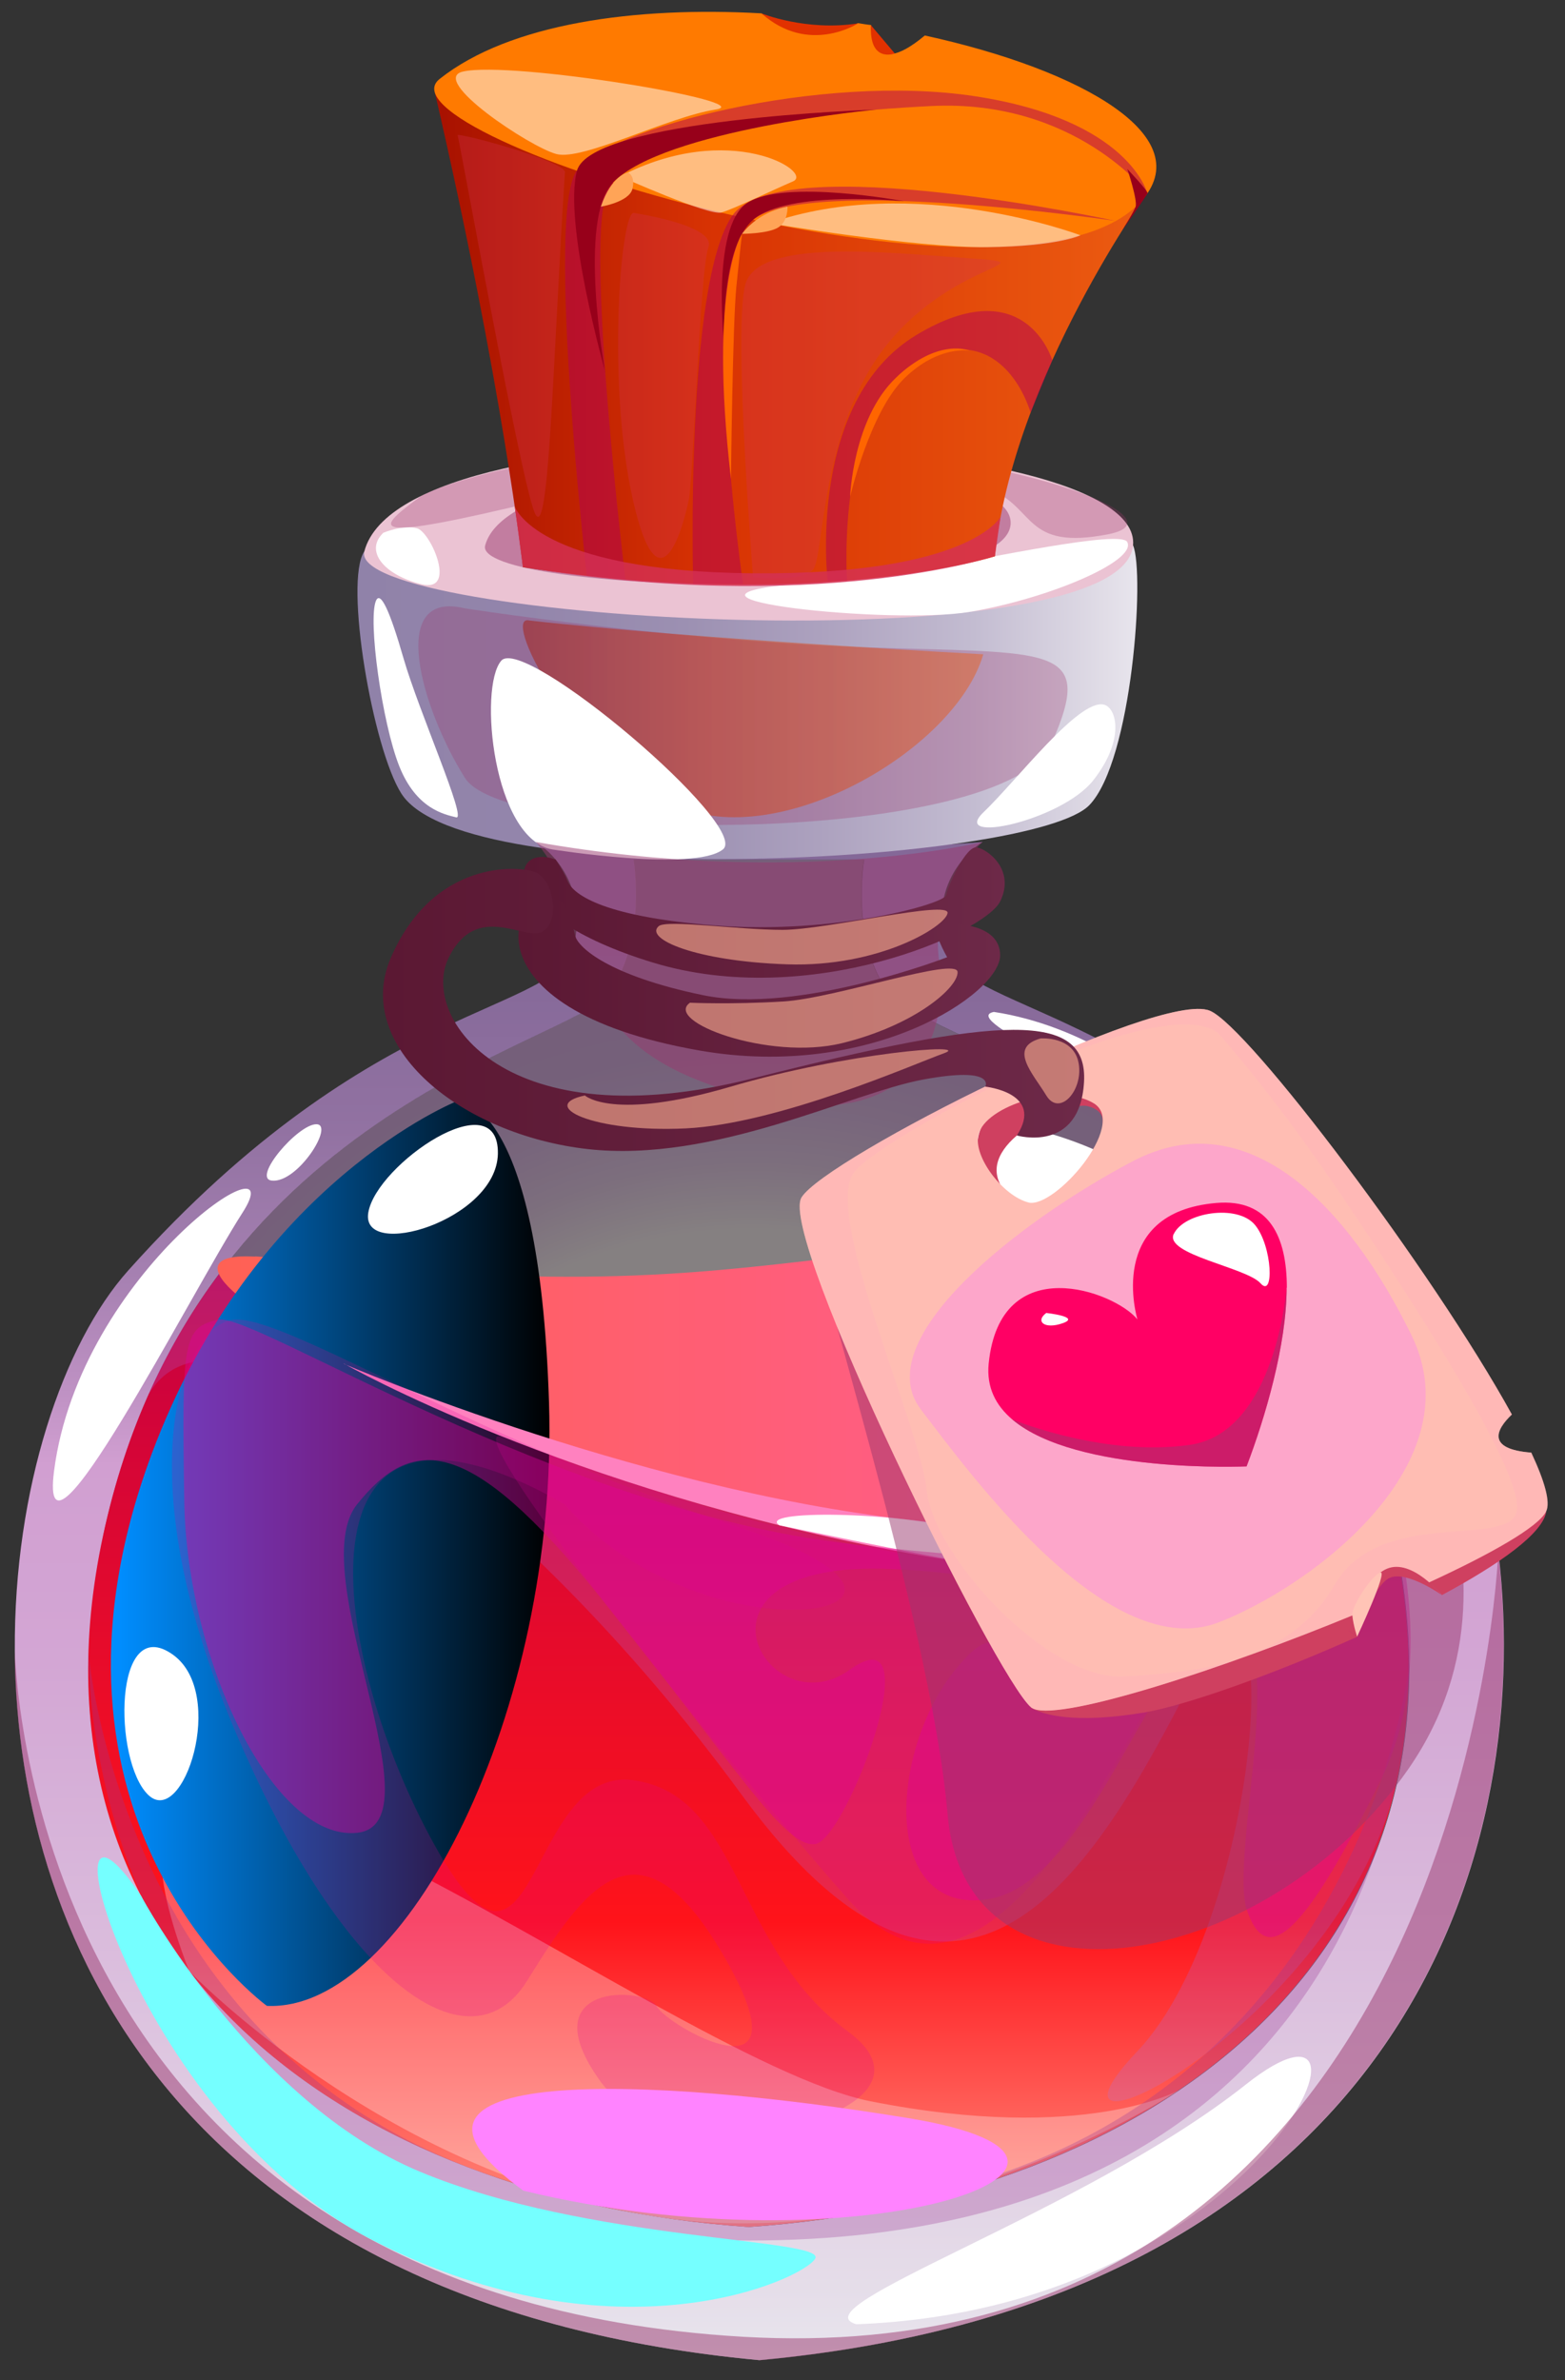 <svg width="75" height="114" viewBox="0 0 75 114" fill="none" xmlns="http://www.w3.org/2000/svg">
<rect x="0" y="0" width="75" height="114" fill="#333333" stroke="none"/>
<path d="M71.8 74.38C71.11 68.58 69.12 63.62 66.63 60.86C54.74 47.57 45.97 48.64 45.25 45.22C44.52 41.8 47.09 40.33 47.09 40.33L36.38 41.11L25.68 40.33C25.68 40.33 28.24 41.8 27.52 45.22C26.79 48.64 18.02 47.57 6.14 60.86C3.02 64.35 0.66 71.31 0.71 79.05V79.09C0.82 93.47 9.22 110.52 36.39 113.05C66.6 110.24 73.61 89.46 71.81 74.38H71.8ZM4.95 73.55C9.32 53.25 27.27 50.06 29.15 47.59C31.03 45.1 30.36 41.18 30.36 41.18H41.41C41.41 41.18 40.74 45.11 42.62 47.59C44.5 50.07 62.44 53.25 66.82 73.55C71.18 93.86 54.9 105.37 35.89 106.67C16.87 105.37 0.6 93.86 4.96 73.55H4.95Z" fill="url(#paint0_linear_1699_3817)"/>
<path d="M17.46 26.41C16.48 27.85 17.87 35.89 19.24 38.02C22.31 42.81 49.54 41.36 52.21 38.56C54.26 36.42 54.87 27.46 54.3 26.12C53.73 24.78 17.46 26.41 17.46 26.41Z" fill="url(#paint1_linear_1699_3817)"/>
<path d="M17.46 26.41C16.58 29.75 53.78 31.91 54.3 26.12C54.82 20.33 19.4 19.06 17.46 26.41Z" fill="#EBC3D3"/>
<g style="mix-blend-mode:multiply" opacity="0.5">
<path d="M23.25 26.13C22.65 28.42 48.07 29.11 48.43 25.13C48.79 21.16 24.58 21.09 23.25 26.13Z" fill="#9A376D"/>
</g>
<g style="mix-blend-mode:multiply" opacity="0.3">
<path d="M22.28 29.14C18.51 28.22 20.22 33.99 22.28 37.26C24.34 40.53 48.25 40.46 50.39 35.62C52.54 30.78 50.39 31.32 41.3 31C32.21 30.68 22.28 29.14 22.28 29.14Z" fill="#9A376D"/>
</g>
<path opacity="0.45" d="M25.36 29.72C24.04 29.4 27.2 35.88 32.1 38.45C37 41.02 45.79 35.98 47.12 31.34C47.12 31.34 33.12 30.6 25.36 29.72Z" fill="url(#paint2_linear_1699_3817)"/>
<path d="M38.02 27.98C30.72 28.66 42.69 29.94 46.46 29.31C50.24 28.68 54.5 26.87 54.02 25.96C53.72 25.38 47.65 26.67 43.94 27.34C40.23 28.02 38.02 27.97 38.02 27.97V27.98Z" fill="white"/>
<path d="M52.9 33.75C51.69 33.47 48.75 37.36 47.13 38.91C45.51 40.46 50.86 39.32 52.39 37.38C53.92 35.44 53.52 33.9 52.9 33.75Z" fill="white"/>
<path d="M18.36 25.53C17.459 26.41 18.419 27.54 20.18 27.98C21.93 28.43 20.66 25.52 20 25.31C19.34 25.11 18.369 25.52 18.369 25.52L18.36 25.53Z" fill="white"/>
<g style="mix-blend-mode:soft-light">
<path d="M26.48 40.69C23.63 40.19 22.92 32.93 24.02 31.65C25.11 30.37 36.02 39.61 34.64 40.69C33.26 41.77 26.49 40.69 26.49 40.69H26.48Z" fill="white"/>
</g>
<g style="mix-blend-mode:soft-light">
<path d="M18.02 28.77C17.62 29.68 18.31 34.62 19.13 36.69C19.95 38.76 21.31 39.01 21.86 39.15C22.4 39.3 20.08 34.1 19.34 31.54C18.673 29.22 18.233 28.297 18.02 28.77Z" fill="white"/>
</g>
<g style="mix-blend-mode:multiply" opacity="0.3">
<path d="M20.18 23.76C18.01 25.36 17.16 26.09 26.06 23.93C34.96 21.77 45.24 22.56 47.44 23.44C49.64 24.33 49.08 26.38 53.11 25.59C57.14 24.8 47.22 21.16 35.71 21.33C24.2 21.5 20.18 23.76 20.18 23.76Z" fill="#9A376D"/>
</g>
<path d="M25.06 27.17C25.06 27.17 24.08 18.42 20.84 4.43C20.84 4.43 44.05 -3.33 55.16 8.95C55.16 8.95 48.51 18.11 47.68 26.65C47.68 26.65 39.15 29.31 25.06 27.17Z" fill="url(#paint3_linear_1699_3817)"/>
<path d="M54.64 9.69C48.72 16.06 17.66 6.48 21.07 3.78C24.43 1.12 30.44 0.3 36.49 0.64C36.87 0.87 38.17 1.6 38.96 1.6C39.89 1.6 41.12 1.11 41.12 1.11C41.33 1.14 41.54 1.18 41.75 1.2C41.75 1.2 41.6 3.98 44.32 1.7C51.92 3.36 57.52 6.59 54.65 9.68L54.64 9.69Z" fill="#FF7A00"/>
<g style="mix-blend-mode:multiply" opacity="0.5">
<path d="M28.12 27.57C28.12 27.57 26.14 10.22 27.64 8.18C29.14 6.14 39.33 3.48 46.73 4.61C54.13 5.74 54.98 9.25 54.98 9.25C54.98 9.25 51.51 4.73 44.61 5.08C37.71 5.43 29.97 6.56 29.03 9.39C28.09 12.22 29.97 27.75 29.97 27.75L28.12 27.57Z" fill="#B10053"/>
</g>
<g style="mix-blend-mode:multiply" opacity="0.5">
<path d="M33.22 27.98C33.22 27.98 32.82 13.54 35.11 10.31C37.4 7.08 53.45 10.58 53.45 10.58C53.45 10.58 38.84 8.42 36.09 10.52C33.34 12.63 35.61 27.97 35.61 27.97H33.23L33.22 27.98Z" fill="#B10053"/>
</g>
<g style="mix-blend-mode:multiply" opacity="0.5">
<path d="M39.66 27.81C39.66 27.81 38.66 19.22 43.91 16.05C49.16 12.88 50.43 17.26 50.43 17.26L49.39 19.77C49.39 19.77 48.16 15.24 44.09 17.25C40.02 19.26 40.59 27.82 40.59 27.82H39.66V27.81Z" fill="#B10053"/>
</g>
<path d="M29.01 17.83C29.01 17.83 26.98 10.67 27.65 8.18C28.31 5.69 41.99 5.25 41.99 5.25C41.99 5.25 31.85 6.2 29.37 8.75C27.67 10.5 29 17.82 29 17.82L29.01 17.83Z" fill="#97001A"/>
<path d="M34.73 16.8C34.73 16.8 34.02 10.88 35.81 9.72C37.6 8.56 43.32 9.64 43.32 9.64C43.32 9.64 37.76 9.08 36.09 10.53C34.41 11.99 34.73 16.8 34.73 16.8Z" fill="#97001A"/>
<g style="mix-blend-mode:soft-light" opacity="0.5">
<path d="M22.18 3.43C20.54 3.81 25.4 7.05 26.67 7.38C27.94 7.71 32.01 5.6 34.28 5.25C36.55 4.9 24.48 2.89 22.18 3.43Z" fill="white"/>
</g>
<g style="mix-blend-mode:soft-light" opacity="0.5">
<path d="M29.72 8.45C29.72 8.45 33.97 10.35 34.57 10.18C35.17 10.01 36.97 9.13 38 8.69C39.03 8.25 34.98 5.72 29.72 8.45Z" fill="white"/>
</g>
<g style="mix-blend-mode:soft-light" opacity="0.5">
<path d="M36.84 10.69C36.84 10.69 43.9 11.88 47.3 11.84C50.71 11.8 51.78 11.27 51.78 11.27C51.78 11.27 43.82 8.26 36.84 10.7V10.69Z" fill="white"/>
</g>
<path d="M35.56 11.2C35.56 11.2 36.76 11.2 37.27 10.91C37.78 10.62 37.74 9.9 37.74 9.9C37.74 9.9 36.42 10.08 35.56 11.2Z" fill="#FFA457"/>
<path d="M28.79 9.9C28.79 9.9 30.16 9.68 30.31 9.04C30.46 8.4 30.09 8.26 30.09 8.26C30.09 8.26 29.3 8.4 28.8 9.89L28.79 9.9Z" fill="#FFA457"/>
<g style="mix-blend-mode:multiply" opacity="0.3">
<path d="M36.09 27.65C36.09 27.65 35.14 15.91 35.71 13.65C36.28 11.39 42.48 12.1 46.42 12.37C50.36 12.64 45.76 12.46 42.52 16.49C39.28 20.52 39.51 26.67 38.96 27.29C38.4 27.91 36.09 27.65 36.09 27.65Z" fill="#D42F55"/>
</g>
<g style="mix-blend-mode:multiply" opacity="0.3">
<path d="M30.35 10.2C29.73 10.34 29.08 18.5 30.35 24.02C31.62 29.54 32.78 25.08 33.01 23.93C33.23 22.79 33.55 12.89 33.95 11.84C34.34 10.78 30.36 10.2 30.36 10.2H30.35Z" fill="#D42F55"/>
</g>
<g style="mix-blend-mode:multiply" opacity="0.3">
<path d="M27.08 8.27C27.12 7.71 21.85 6.31 21.93 6.48C22.01 6.65 24.89 22.64 25.6 24.5C26.31 26.36 26.47 17.71 27.07 8.27H27.08Z" fill="#D42F55"/>
</g>
<path d="M40.74 23.8C40.74 23.8 41.68 19.75 43.33 18.13C44.98 16.51 46.48 16.8 46.48 16.8C46.48 16.8 44.97 16.14 42.92 18.11C40.87 20.08 40.74 23.8 40.74 23.8Z" fill="#FF6500"/>
<path d="M35.03 22.94C35.03 22.94 35.11 15.49 35.29 13.72C35.47 11.95 35.56 11.2 35.56 11.2C35.56 11.2 33.94 13.55 35.03 22.94Z" fill="#FF6500"/>
<path d="M41.74 1.21L42.88 2.56C42.88 2.56 41.65 3.04 41.74 1.21Z" fill="#E23100"/>
<path d="M36.49 0.64C36.49 0.64 38.63 1.51 41.12 1.12C41.12 1.12 38.76 2.66 36.49 0.64Z" fill="#E23100"/>
<path d="M54.02 8.08C54.02 8.08 54.53 9.6 54.42 9.91C54.3 10.21 53.78 11.04 53.78 11.04C53.78 11.04 54.95 9.37 54.99 9.26C55.03 9.15 54.02 8.09 54.02 8.09V8.08Z" fill="#97001A"/>
<g style="mix-blend-mode:multiply" opacity="0.8">
<path d="M24.67 24.26C24.67 24.26 25.65 27.37 36.08 27.46C46.51 27.55 47.95 24.75 47.95 24.75L47.68 26.64C47.68 26.64 39.03 29.48 25.06 27.16L24.67 24.25V24.26Z" fill="#D42F55"/>
</g>
<path opacity="0.5" d="M35.87 106.67C16.85 105.37 0.58 93.86 4.94 73.55C6.06 68.33 8.08 64.25 10.5 61.02C17.47 51.66 27.74 49.43 29.14 47.59C31.02 45.1 30.35 41.18 30.35 41.18H41.4C41.4 41.18 40.73 45.11 42.61 47.59C44.06 49.5 55.07 51.83 62.03 62.12C64.1 65.17 65.81 68.91 66.81 73.55C71.17 93.86 54.89 105.37 35.88 106.67H35.87Z" fill="url(#paint4_radial_1699_3817)"/>
<path d="M35.87 106.67C16.85 105.37 0.58 93.86 4.94 73.55C6.06 68.33 8.08 64.25 10.5 61.02L36.92 70.19L62.01 62.12C64.08 65.17 65.79 68.91 66.79 73.55C71.15 93.86 54.87 105.37 35.86 106.67H35.87Z" fill="url(#paint5_linear_1699_3817)"/>
<g style="mix-blend-mode:multiply" opacity="0.2">
<path d="M7.15 66.75C10.51 61.02 24.91 71.43 35.53 85.95C46.15 100.47 52.52 89.47 57.13 80.46C61.75 71.45 60.63 91.79 54.5 98.26C48.36 104.72 64.04 97.27 66.92 85.46C69.79 73.64 62.03 62.12 62.03 62.12C62.03 62.12 64.75 70.46 59.7 72.76C54.65 75.06 31.81 70.48 22.95 66.75C14.1 63.02 10.5 61.02 10.5 61.02C10.5 61.02 8.18 64.11 7.14 66.75H7.15Z" fill="#9A7AFF"/>
</g>
<path d="M12.229 60.19C4.06 59.74 25.079 71.64 47.12 73.92C69.169 76.21 63.459 63.21 60.489 60.05C57.52 56.89 43.319 60.33 32.12 61.01C22.91 61.57 15.339 60.35 12.229 60.18V60.19Z" fill="url(#paint6_linear_1699_3817)"/>
<g style="mix-blend-mode:soft-light" opacity="0.3">
<path d="M9.06 94.4C1.05 73.7 31.46 98.62 41.72 100.65C51.99 102.68 56.5 100.12 56.5 100.12C56.5 100.12 44.13 108.27 31.19 106.14C18.25 104.01 9.05 94.4 9.05 94.4H9.06Z" fill="white"/>
</g>
<g style="mix-blend-mode:multiply" opacity="0.3">
<path d="M4.229 79.05C4.229 79.05 6.239 106.03 35.529 106.03C64.82 106.03 67.559 79.58 67.559 79.58C67.559 79.58 68.219 107.32 35.88 107.32C3.539 107.32 4.239 79.04 4.239 79.04L4.229 79.05Z" fill="#9A3792"/>
</g>
<path d="M41.039 111.33C38.13 110.5 51.999 105.96 59.7 99.85C67.4 93.74 60.8 110.59 41.039 111.33Z" fill="white"/>
<path d="M2.59 70.46C1.83 76.37 9.08 62.05 11.62 58.09C14.16 54.14 3.83 60.86 2.59 70.46Z" fill="white"/>
<path d="M13.03 56.55C12.05 56.45 14.27 53.85 15.16 53.85C16.05 53.85 14.27 56.68 13.03 56.55Z" fill="white"/>
<path d="M62.53 58.68C61.02 58.88 65.54 66.03 67.13 71.39C68.72 76.75 70.54 72.54 70.14 68.69C69.74 64.84 65.14 58.33 62.53 58.68Z" fill="white"/>
<g style="mix-blend-mode:multiply" opacity="0.5">
<path d="M25.78 47.11C30 45.93 27.15 50.18 35.53 52.42C43.91 54.66 45.51 49.47 45.01 46.04C44.5 42.62 47.09 40.33 47.09 40.33C47.09 40.33 38.14 42.53 25.68 40.33C25.68 40.33 29.02 43.92 25.78 47.11Z" fill="#9A376D"/>
</g>
<path style="mix-blend-mode:screen" d="M12.79 96.08C12.79 96.08 0.7 87.3 7.27 69.64C12.13 56.6 21.93 52.73 21.93 52.73C21.93 52.73 25.84 52.41 26.31 67.17C26.78 81.93 19.45 96.4 12.78 96.08H12.79Z" fill="url(#paint7_linear_1699_3817)"/>
<path d="M16.489 65.32C16.489 65.32 27.07 71.36 43.609 74.41C60.139 77.45 62.65 70.3 62.65 70.3C62.65 70.3 58.52 74.1 44.999 72.94C31.48 71.77 16.48 65.33 16.48 65.33L16.489 65.32Z" fill="#FF81BF"/>
<g style="mix-blend-mode:soft-light">
<path d="M37.35 73.06C36.23 72.32 42.99 72.38 46.42 73.32C49.84 74.26 47.56 75.02 46.23 74.82C44.9 74.63 37.35 73.06 37.35 73.06Z" fill="white"/>
</g>
<g style="mix-blend-mode:multiply" opacity="0.2">
<path d="M24.14 68.84C21.43 67.71 34.42 83.94 40.64 90.97C46.86 98 52.53 85.87 55.71 80.47C58.9 75.07 61.29 72.56 61.29 72.56C61.29 72.56 53.32 75.51 44.91 74.63C36.5 73.74 24.14 68.85 24.14 68.85V68.84Z" fill="#DE0098"/>
</g>
<g style="mix-blend-mode:multiply" opacity="0.5">
<path d="M36.38 113.05C9.22 110.52 0.82 93.47 0.7 79.09C0.79 80.28 1.66 109.96 35.61 111.93C70.27 113.93 71.8 74.39 71.8 74.39C73.59 89.47 66.58 110.24 36.38 113.06V113.05Z" fill="#9A376D"/>
</g>
<g style="mix-blend-mode:multiply" opacity="0.2">
<path d="M27.08 72.06C13.56 64.35 15.83 79.36 20.8 88.33C25.78 97.29 25.16 84.57 30.34 85.27C35.52 85.97 35.14 93.29 40.63 97.3C46.12 101.31 32.21 104.47 28.77 99.69C25.33 94.91 30.98 95.16 31.47 96.1C31.96 97.04 38.87 100.96 34.71 93.73C30.55 86.5 27.89 90.66 25.24 94.91C22.58 99.16 16.56 95.35 11.25 82.87C5.94 70.39 8.77 63.39 11.25 63.21C13.73 63.03 23.03 69.09 35.51 73.19C47.99 77.29 33.85 79.87 27.07 72.07L27.08 72.06Z" fill="#DE0098"/>
</g>
<g style="mix-blend-mode:soft-light">
<path d="M25.08 104.93C16.87 98.94 30.92 99.38 43.55 101.46C56.18 103.54 41.34 108.88 25.08 104.93Z" fill="#FF83FF"/>
</g>
<path d="M47.09 53.85C40.82 55.01 45.98 65.77 52.35 70.24C58.73 74.71 60.54 64.18 58.11 59.74C55.68 55.3 48.77 53.54 47.09 53.85Z" fill="white"/>
<path d="M23.86 55.27C23.93 51.75 18.04 55.77 17.65 58.08C17.26 60.39 23.79 58.46 23.86 55.27Z" fill="white"/>
<g style="mix-blend-mode:soft-light">
<path d="M47.63 48.47C45.86 48.82 53.59 51.91 57.49 55.21C61.39 58.51 56.07 49.77 47.63 48.47Z" fill="white"/>
</g>
<g style="mix-blend-mode:soft-light">
<path d="M6.789 90.85C1.619 83.12 6.189 101.33 17.89 107.32C29.59 113.31 38.55 109.16 39.069 108.18C39.59 107.2 28.18 107.38 20.119 104.02C12.059 100.66 6.789 90.86 6.789 90.86V90.85Z" fill="#75FFFF"/>
</g>
<g style="mix-blend-mode:multiply" opacity="0.4">
<path d="M59.77 74.38C63.74 70.6 64.55 67.4 64.67 67.17C64.8 66.94 70.06 77.38 66.17 85.26C62.29 93.13 60.65 94.08 59.76 91.51C58.88 88.93 61.96 77.72 58.77 77.82C55.58 77.92 52.46 90.19 47.35 90.97C42.24 91.75 42.59 83.92 45.78 79.98C48.97 76.04 47.6 82.43 50.41 80.94C53.22 79.46 53.64 75.7 42.86 75.16C32.08 74.62 36.72 82.86 40.72 79.98C44.72 77.1 40.56 88.13 39.07 88.33C37.58 88.53 35.15 84.45 28.78 76.53C22.41 68.61 19.73 68.79 17.11 72.06C14.49 75.33 21.14 87.37 17.11 87.79C13.08 88.2 8.94 79.51 8.83 71.88C8.71 64.24 8.76 63.59 10.45 63.21C12.14 62.83 26.62 72.3 40.63 73.94C54.64 75.58 59.76 74.4 59.76 74.4L59.77 74.38Z" fill="#DE0098"/>
</g>
<path d="M8.289 79.26C5.429 77.21 5.419 84.34 7.099 85.97C8.779 87.6 10.889 81.12 8.289 79.26Z" fill="white"/>
<path d="M26.62 41.17C24.36 40.35 23.75 43.8 31.27 46.1C38.8 48.4 47.19 44.68 47.93 43.18C48.67 41.68 47.35 40.69 46.82 40.59C46.29 40.49 45.44 42.42 45.35 42.87C45.26 43.31 39.95 44.77 34.28 44.33C28.61 43.89 27.42 42.74 27.2 42.2C26.98 41.67 26.62 41.16 26.62 41.16V41.17Z" fill="url(#paint8_linear_1699_3817)"/>
<path d="M26.76 43.1C24.55 42.3 21.94 48.29 33.53 50.32C41.74 51.75 47.93 47.6 47.93 45.76C47.93 44.15 45.45 44.19 45 44.29C44.55 44.39 45.39 45.85 45.39 45.85C45.39 45.85 38.26 48.61 33.7 47.67C29.14 46.73 27.71 45.37 27.57 44.84C27.44 44.31 27.23 43.28 26.75 43.11L26.76 43.1Z" fill="url(#paint9_linear_1699_3817)"/>
<g style="mix-blend-mode:soft-light" opacity="0.6">
<path d="M33.08 48.02C31.75 48.91 36.83 50.82 40.34 49.97C43.85 49.11 45.92 47.3 45.89 46.56C45.86 45.81 40.02 47.82 37.54 47.97C35.06 48.12 33.08 48.03 33.08 48.03V48.02Z" fill="#FFB192"/>
</g>
<g style="mix-blend-mode:soft-light" opacity="0.6">
<path d="M31.57 44.36C30.86 44.96 33.31 46.04 37.71 46.19C42.11 46.34 45.3 44.39 45.41 43.74C45.53 43.09 39.6 44.54 37.5 44.54C35.4 44.54 31.95 44.04 31.57 44.36Z" fill="#FFB192"/>
</g>
<g style="mix-blend-mode:multiply" opacity="0.5">
<path d="M39.08 59.1C38.559 59.15 44.609 77.6 45.41 86.89C46.289 97.13 60.849 94.33 67.51 84.71C74.43 74.7 65.51 63.18 65.51 63.18L39.08 59.1Z" fill="#9A376D"/>
</g>
<path d="M47.93 56.72C46.86 54.64 51.18 52.76 52.11 52.98C53.04 53.2 52.83 53.86 52.83 53.86C52.83 53.86 53.11 53.36 52.42 52.67C51.73 51.98 50.31 51.63 48.1 52.92C45.89 54.21 47.11 56.38 47.93 56.72Z" fill="#CF4060"/>
<path d="M64.63 78.11L65.04 78.4C61.04 80.2 56.8 81.7 54.82 82.03C51.39 82.6 49.97 82.09 49.55 81.87C49.49 81.84 49.44 81.82 49.41 81.79L66.45 75.31C65.83 75.66 65.28 76.63 64.96 77.33C64.76 77.78 64.64 78.11 64.64 78.11H64.63Z" fill="#CF4060"/>
<path d="M69.11 76.41C69.02 76.3 68.78 76.05 68.47 75.8C68.01 75.43 67.37 75.06 66.75 75.2L74.1 72.4C73.95 73.44 71.88 74.91 69.11 76.4V76.41Z" fill="#CF4060"/>
<path d="M49.3 57.6C48.08 57.3 46.63 55.41 46.89 54.35C47.22 52.97 50.78 51.84 52.42 52.85C54.06 53.86 50.54 57.9 49.29 57.6H49.3ZM66.75 75.2C67.37 75.06 68.01 75.43 68.47 75.8C71.47 74.42 73.71 73.14 74.09 72.4C74.31 71.95 74.02 70.95 73.38 69.58C71.2 69.41 71.71 68.45 72.45 67.75C68.67 60.89 59.8 49.14 57.97 48.41C55.54 47.42 39.57 55.47 38.41 57.36C37.27 59.2 47.73 80.38 49.41 81.78C49.44 81.81 49.49 81.83 49.55 81.86C50.99 82.41 58.58 79.95 64.95 77.32C65.27 76.62 65.82 75.64 66.44 75.3L66.72 75.21C66.72 75.21 66.72 75.21 66.74 75.2H66.75Z" fill="#FFBDB3"/>
<g style="mix-blend-mode:multiply" opacity="0.5">
<path d="M66.75 75.2C67.37 75.05 68.01 75.43 68.48 75.8C71.48 74.42 73.73 73.14 74.1 72.4C74.32 71.96 74.03 70.95 73.39 69.58C71.2 69.41 71.72 68.46 72.46 67.76C68.68 60.89 59.81 49.15 57.98 48.41C55.55 47.42 39.58 55.47 38.42 57.35C37.27 59.2 47.74 80.37 49.42 81.78C49.46 81.8 49.5 81.83 49.57 81.85C51 82.4 58.6 79.94 64.96 77.31C65.29 76.61 65.84 75.63 66.46 75.28L66.73 75.19C66.73 75.19 66.73 75.19 66.75 75.19V75.2ZM63.96 75.9C61.84 79.6 57.55 80.1 53.86 80.3C50.18 80.5 44.73 74.51 44.41 71.38C44.09 68.24 39.33 57.96 40.97 56.1C42.61 54.24 55.49 47.38 58.35 49.46C58.35 49.46 60.97 52.32 64.39 57.41C67.82 62.51 73.19 70.79 72.67 72.46C72.15 74.14 66.09 72.21 63.97 75.9H63.96Z" fill="#FFB4BA"/>
</g>
<g style="mix-blend-mode:multiply" opacity="0.3">
<path d="M58.43 77.7C53.2 79.74 46.66 70.83 44.13 67.51C41.59 64.19 48.72 58.56 54.27 55.63C59.82 52.7 64.66 57.84 67.65 63.97C70.64 70.1 62.97 75.92 58.43 77.7Z" fill="#F96FFF"/>
</g>
<path d="M61.66 61.68C61.66 64.42 60.63 67.91 59.74 70.24C59.74 70.24 51.59 70.6 48.51 67.99C47.72 67.32 47.27 66.45 47.38 65.32C47.93 59.83 53.43 61.86 54.51 63.2C54.51 63.2 52.94 58.07 58.3 57.62C60.83 57.41 61.67 59.24 61.67 61.69L61.66 61.68Z" fill="#FF0064"/>
<path d="M56.25 59.1C55.78 60.09 59.74 60.71 60.41 61.47C61.07 62.22 60.98 59.68 60.14 58.67C59.3 57.66 56.74 58.07 56.25 59.11V59.1Z" fill="white"/>
<path d="M50.14 62.89C49.6 63.29 50.05 63.69 50.93 63.38C51.82 63.07 50.14 62.89 50.14 62.89Z" fill="white"/>
<g style="mix-blend-mode:multiply" opacity="0.5">
<path d="M61.66 61.69C61.66 64.42 60.63 67.91 59.74 70.24C59.74 70.24 51.59 70.6 48.51 67.99C48.94 68.16 53.06 69.77 57 69.21C60.89 68.68 61.59 62.49 61.66 61.69Z" fill="#9A376D"/>
</g>
<path d="M69.11 76.41C69.11 76.41 67.45 75.23 66.62 75.57C65.79 75.91 65.04 78.4 65.04 78.4L64.63 78.11C64.63 78.11 65.27 75.64 66.47 75.14C67.67 74.64 69.1 76.41 69.1 76.41H69.11Z" fill="#CF4060"/>
<path d="M65.04 78.4C65.04 78.4 64.86 77.88 64.81 77.39C64.75 76.91 65.81 75.39 66.16 75.32C66.51 75.26 65.04 78.39 65.04 78.39V78.4Z" fill="#FFC4B6"/>
<path d="M48.739 54.39C48.739 54.39 51.749 55.26 51.95 51.83C52.15 48.41 47.989 48.64 36.09 51.65C24.189 54.67 20.13 48.71 21.489 45.9C22.849 43.09 25.209 45.17 26.04 44.6C26.869 44.03 26.5 42.14 25.68 41.79C24.86 41.44 20.75 41.17 18.72 45.9C16.91 50.13 22.079 54.35 28.16 55.04C34.239 55.72 40.73 52.36 44.239 51.71C47.76 51.06 47.219 52.05 47.219 52.05C47.219 52.05 50.069 52.34 48.73 54.39H48.739Z" fill="url(#paint10_linear_1699_3817)"/>
<g style="mix-blend-mode:soft-light" opacity="0.6">
<path d="M28.04 52.47C25.74 52.95 28.39 54.26 32.86 54.05C37.33 53.83 43.84 50.95 45.24 50.45C46.64 49.95 40.59 50.41 34.98 52.06C29.37 53.7 28.04 52.48 28.04 52.48V52.47Z" fill="#FFB192"/>
</g>
<g style="mix-blend-mode:soft-light" opacity="0.6">
<path d="M49.87 49.74C48.29 50.18 49.51 51.43 50.14 52.47C50.77 53.51 51.93 52.23 51.69 50.92C51.45 49.61 49.87 49.74 49.87 49.74Z" fill="#FFB192"/>
</g>
<defs>
<linearGradient id="paint0_linear_1699_3817" x1="36.38" y1="113.05" x2="36.38" y2="40.33" gradientUnits="userSpaceOnUse">
<stop stop-color="#E8E5ED"/>
<stop offset="0.05" stop-color="#E5DDE9"/>
<stop offset="0.28" stop-color="#DABBDC"/>
<stop offset="0.46" stop-color="#D3A6D4"/>
<stop offset="0.59" stop-color="#D19FD1"/>
<stop offset="0.64" stop-color="#BE91C3"/>
<stop offset="0.72" stop-color="#A47FB0"/>
<stop offset="0.81" stop-color="#9272A2"/>
<stop offset="0.9" stop-color="#876A9A"/>
<stop offset="1" stop-color="#846898"/>
</linearGradient>
<linearGradient id="paint1_linear_1699_3817" x1="17.13" y1="33.37" x2="54.5" y2="33.37" gradientUnits="userSpaceOnUse">
<stop stop-color="#9082A9"/>
<stop offset="0.22" stop-color="#9385AB"/>
<stop offset="0.42" stop-color="#9C90B2"/>
<stop offset="0.6" stop-color="#ADA2BF"/>
<stop offset="0.79" stop-color="#C3BCD1"/>
<stop offset="0.96" stop-color="#E1DDE7"/>
<stop offset="1" stop-color="#E8E5ED"/>
</linearGradient>
<linearGradient id="paint2_linear_1699_3817" x1="25.06" y1="34.43" x2="47.13" y2="34.43" gradientUnits="userSpaceOnUse">
<stop stop-color="#A71100"/>
<stop offset="0.39" stop-color="#D83303"/>
<stop offset="1" stop-color="#EC5C11"/>
</linearGradient>
<linearGradient id="paint3_linear_1699_3817" x1="20.84" y1="15.01" x2="55.16" y2="15.01" gradientUnits="userSpaceOnUse">
<stop stop-color="#A71100"/>
<stop offset="0.39" stop-color="#D83303"/>
<stop offset="1" stop-color="#EC5C11"/>
</linearGradient>
<radialGradient id="paint4_radial_1699_3817" cx="0" cy="0" r="1" gradientUnits="userSpaceOnUse" gradientTransform="translate(36.05 81.54) scale(34.27 34.27)">
<stop stop-color="#E8E5ED"/>
<stop offset="0.14" stop-color="#E2DCE3"/>
<stop offset="0.42" stop-color="#DAD1D4"/>
<stop offset="0.66" stop-color="#D8CDD0"/>
<stop offset="0.68" stop-color="#D4C5CE"/>
<stop offset="0.75" stop-color="#C7ABC8"/>
<stop offset="0.83" stop-color="#BE99C5"/>
<stop offset="0.91" stop-color="#B88EC2"/>
<stop offset="1" stop-color="#B78BC2"/>
</radialGradient>
<linearGradient id="paint5_linear_1699_3817" x1="35.87" y1="106.67" x2="35.87" y2="61.02" gradientUnits="userSpaceOnUse">
<stop stop-color="#FF8D7E"/>
<stop offset="0.32" stop-color="#FF131A"/>
<stop offset="1" stop-color="#C50042"/>
</linearGradient>
<linearGradient id="paint6_linear_1699_3817" x1="10.43" y1="66.47" x2="63.429" y2="66.47" gradientUnits="userSpaceOnUse">
<stop stop-color="#FF6154"/>
<stop offset="1" stop-color="#FF5B9D"/>
</linearGradient>
<linearGradient id="paint7_linear_1699_3817" x1="5.32" y1="74.41" x2="26.34" y2="74.41" gradientUnits="userSpaceOnUse">
<stop offset="0.02" stop-color="#008DFE"/>
<stop offset="1"/>
</linearGradient>
<linearGradient id="paint8_linear_1699_3817" x1="25.11" y1="43.72" x2="48.16" y2="43.72" gradientUnits="userSpaceOnUse">
<stop stop-color="#5B1833"/>
<stop offset="1" stop-color="#6D2948"/>
</linearGradient>
<linearGradient id="paint9_linear_1699_3817" x1="24.85" y1="46.81" x2="47.93" y2="46.81" gradientUnits="userSpaceOnUse">
<stop stop-color="#5B1833"/>
<stop offset="1" stop-color="#6D2948"/>
</linearGradient>
<linearGradient id="paint10_linear_1699_3817" x1="18.349" y1="48.38" x2="51.959" y2="48.38" gradientUnits="userSpaceOnUse">
<stop stop-color="#5B1833"/>
<stop offset="1" stop-color="#6D2948"/>
</linearGradient>
</defs>
</svg>
